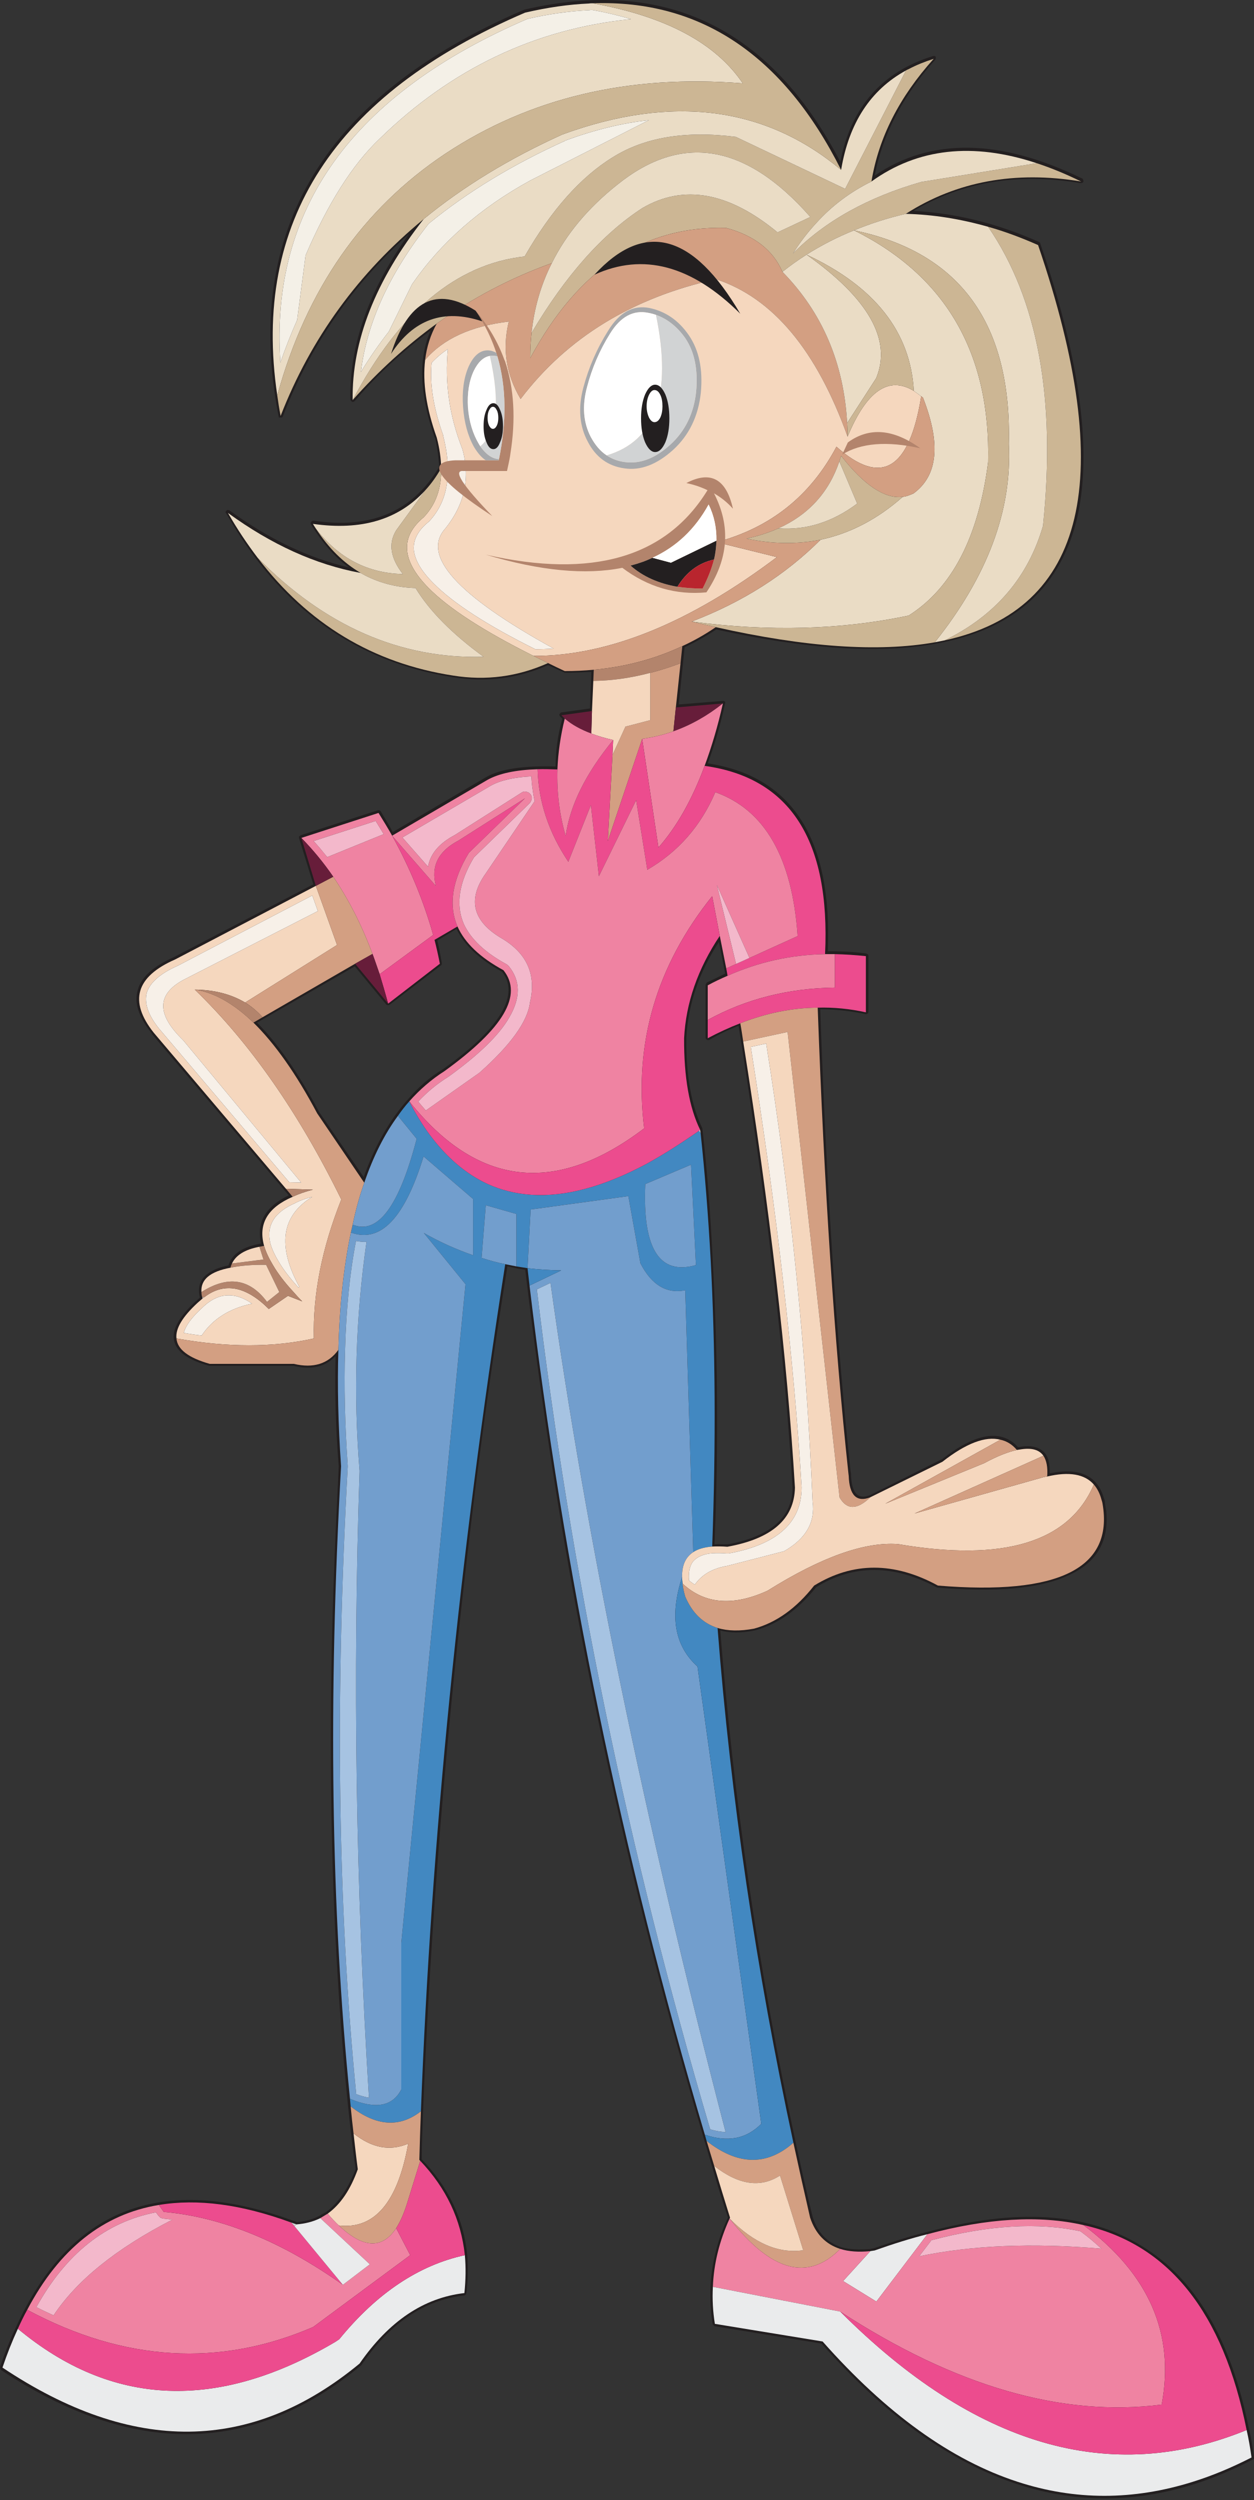<?xml version="1.0" encoding="UTF-8" standalone="no"?>
<!DOCTYPE svg PUBLIC "-//W3C//DTD SVG 1.1//EN" "http://www.w3.org/Graphics/SVG/1.1/DTD/svg11.dtd">
<svg width="100%" height="100%" viewBox="0 0 474 945" version="1.1" xmlns="http://www.w3.org/2000/svg" xmlns:xlink="http://www.w3.org/1999/xlink" xml:space="preserve" xmlns:serif="http://www.serif.com/" style="fill-rule:evenodd;clip-rule:evenodd;stroke-linejoin:round;stroke-miterlimit:1.414;">
    <rect x="0" y="0" width="474" height="945" fill="#333333" stroke="none"/>
    <g transform="matrix(1,0,0,1,0,-140.574)">
        <g transform="matrix(4.167,0,0,4.167,0,0)">
            <path d="M98.045,50.354L98.207,50.314L98.288,50.192L98.247,50.03L98.207,49.949C90.758,46.306 84.443,46.184 79.342,49.666C80.071,45.901 81.933,42.379 84.848,39.141L84.889,39.019L84.889,38.898L84.808,38.817L84.646,38.817C80.031,40.234 77.197,43.432 76.226,48.411C69.87,36.226 60.316,31.652 47.565,34.607C29.429,42.379 22.021,54.686 25.26,71.445L25.3,71.607L25.584,71.607L25.665,71.485C28.134,65.089 31.98,59.543 37.121,54.928C33.478,59.989 31.696,65.008 31.777,69.988L31.818,70.069L31.939,70.19L32.061,70.19L32.182,70.109C34.287,67.639 36.594,65.534 39.064,63.713C37.93,66.263 38.052,69.542 39.428,73.428L39.469,73.428C39.671,74.4 39.793,75.25 39.833,76.1C37.444,80.108 33.68,81.767 28.418,80.958L28.296,80.998L28.174,81.16L28.215,81.323C29.227,82.942 30.36,84.277 31.656,85.208C27.972,84.358 24.369,82.617 20.807,80.027L20.645,79.986L20.523,80.067L20.442,80.189L20.523,80.31C25.381,88.852 32.263,93.79 41.088,95.167C44.084,95.653 46.958,95.288 49.71,94.073C50.196,94.276 50.642,94.519 51.168,94.721L51.208,94.762C52.058,94.762 52.827,94.721 53.637,94.681L53.516,98L50.884,98.364L50.803,98.446L50.723,98.567L50.803,98.729L51.006,98.931C50.601,100.388 50.398,101.845 50.398,103.262C47.524,103.181 45.419,103.465 44.084,104.234L35.623,109.213C35.299,108.565 34.895,107.958 34.53,107.31L34.409,107.23L34.287,107.23L27.284,109.496L27.122,109.618L27.122,109.74L28.418,113.949L15.787,120.548C13.965,121.358 12.832,122.329 12.508,123.503C12.144,124.637 12.549,125.972 13.763,127.47L13.763,127.511L26.191,142.165C24.086,143.177 23.236,144.634 23.681,146.537C22.021,146.82 21.05,147.468 20.726,148.52C19.673,148.723 18.985,149.087 18.54,149.533C18.095,150.018 17.933,150.625 18.135,151.435C18.014,151.556 17.892,151.637 17.811,151.759L17.771,151.759C16.273,153.136 15.585,154.349 15.787,155.321C15.99,156.333 17.042,157.102 18.985,157.629L26.636,157.629C28.255,158.033 29.551,157.71 30.441,156.738C30.36,159.815 30.441,163.134 30.725,166.737C30.644,168.761 30.522,170.785 30.441,172.809C29.591,191.795 29.996,209.12 31.575,224.827C31.777,226.73 31.98,228.633 32.263,230.495C31.575,232.235 30.725,233.531 29.591,234.381C29.348,234.502 29.146,234.624 28.943,234.745C28.336,235.069 27.648,235.231 26.919,235.312C26.798,235.231 26.677,235.19 26.515,235.15C14.654,230.819 6.314,234.057 1.416,244.906C0.89,245.999 0.445,247.173 0,248.428L0,248.549L0.081,248.711C11.982,256.605 22.872,256.484 32.749,248.306L32.789,248.266C35.38,244.461 38.497,242.356 42.141,241.951L42.262,241.87L42.302,241.748C42.464,240.574 42.464,239.401 42.383,238.267C42.06,235.029 40.683,232.114 38.254,229.604L38.254,229.564C38.254,228.147 38.335,226.689 38.376,225.272C39.064,208.19 40.481,190.621 42.667,172.485C43.598,164.632 44.731,156.657 46.027,148.601C46.553,148.723 47.12,148.845 47.646,148.925C48.577,156.698 49.67,164.511 50.965,172.283C54.123,191.026 58.454,209.566 63.919,227.985C64.607,230.292 65.255,232.599 66.024,234.866L66.024,234.907C65.053,236.971 64.567,239.036 64.445,241.182C64.405,242.275 64.445,243.449 64.648,244.582L64.81,244.744L74.525,246.323C80.112,252.638 85.819,256.807 91.689,258.872C97.316,260.856 103.065,260.856 108.935,258.872C110.473,258.345 112.052,257.658 113.63,256.848L113.752,256.767L113.752,256.645C113.63,255.796 113.509,254.905 113.307,254.136C111.688,245.958 108.449,240.413 103.551,237.457C98.652,234.421 92.175,234.016 84.079,236.202C82.541,236.567 80.962,237.093 79.302,237.66C79.181,237.7 79.019,237.7 78.938,237.741C77.926,237.822 77.035,237.782 76.307,237.579C75.011,237.134 74.161,236.243 73.716,234.826C73.149,232.559 72.663,230.292 72.177,228.066C68.817,212.481 66.55,196.976 65.336,181.634C66.227,181.877 67.279,181.877 68.453,181.634C70.518,181.108 72.38,179.772 74.04,177.707C77.44,175.602 81.124,175.643 85.01,177.748L85.05,177.748C90.354,178.193 94.28,177.829 96.79,176.695C99.421,175.562 100.596,173.619 100.353,170.866L100.353,170.825C100.313,170.583 100.272,170.38 100.231,170.097L100.231,170.056C100.231,169.935 100.191,169.773 100.15,169.652L100.15,169.692C99.583,167.587 97.923,166.818 95.211,167.385C95.252,166.494 95.09,165.846 94.685,165.441C94.24,164.996 93.551,164.834 92.661,164.956C92.54,164.996 92.459,164.996 92.337,164.996C90.839,163.336 88.491,163.701 85.415,166.13L85.374,166.13L78.897,169.368C78.371,169.571 77.966,169.53 77.683,169.247C77.399,168.964 77.238,168.396 77.197,167.587L77.197,167.547L77.197,167.425L77.157,167.182C75.902,155.483 74.971,141.517 74.404,125.284C75.74,125.284 77.157,125.446 78.533,125.729L78.614,125.729L78.735,125.649L78.776,125.527L78.776,120.427L78.735,120.305L78.573,120.224C77.359,120.062 76.185,120.021 75.092,120.021C75.497,109.861 71.894,104.153 64.203,102.979C64.81,101.36 65.336,99.539 65.781,97.515L65.781,97.393L65.66,97.312L65.579,97.312L61.571,97.636L62.098,92.454C63.109,91.968 64.041,91.443 64.972,90.835C73.068,92.616 79.707,93.062 84.848,92.131C91.73,90.916 95.981,87.273 97.6,81.16C99.138,75.129 98.085,66.668 94.361,55.819L94.361,55.779L94.28,55.698C90.475,53.997 86.669,53.066 82.864,52.864C87.317,50.233 92.337,49.383 98.045,50.354ZM39.671,119.05L41.412,117.997C42.1,119.455 43.476,120.75 45.541,121.884C46.351,122.896 46.31,124.151 45.501,125.568C44.61,127.106 42.869,128.806 40.197,130.709C38.983,131.437 37.93,132.368 36.999,133.461C35.34,135.324 34.003,137.672 32.992,140.505L28.943,134.595C27.082,131.073 25.179,128.361 23.317,126.499L32.182,121.398L35.056,124.879L35.178,124.92L35.34,124.879L40.035,121.277L40.076,121.196L40.076,121.074C39.955,120.386 39.833,119.698 39.671,119.05ZM65.781,122.046C65.215,122.329 64.648,122.613 64.122,122.855L64.041,122.977L64,123.057L64,127.875L64.041,127.996L64.162,128.077L64.324,128.077C65.215,127.551 66.065,127.146 66.996,126.782C69.506,142.529 71.166,156.495 71.894,168.68C71.894,169.773 71.53,170.785 70.841,171.554C69.87,172.647 68.251,173.416 65.984,173.821C65.539,173.821 65.174,173.781 64.81,173.821C64.851,173.133 64.851,172.485 64.891,171.878C65.174,163.296 65.053,155.281 64.648,147.913C64.445,143.906 64.162,140.1 63.757,136.457L63.717,136.174L63.717,136.093C62.745,134.109 62.219,131.356 62.26,127.875C62.421,124.839 63.393,121.965 65.215,119.172L65.781,122.046Z" style="fill:rgb(35,31,32);fill-rule:nonzero;"/>
        </g>
        <g transform="matrix(4.167,0,0,4.167,0,0)">
            <path d="M98.069,50.199C96.672,49.511 95.337,48.965 94.043,48.54L83.562,50.239C78.706,51.635 74.821,53.8 71.928,56.734C72.555,55.742 73.243,54.832 74.012,54.002C75.449,52.404 77.128,51.15 79.05,50.199C79.698,46.233 81.579,42.531 84.695,39.071C83.865,39.334 83.117,39.637 82.429,40.002C82.328,40.042 82.247,40.082 82.186,40.123L76.663,50.866L66.749,46.152C62.176,45.566 58.454,46.193 55.56,48.014C52.647,49.814 49.996,52.809 47.588,56.997C41.397,57.685 36.198,62.035 31.989,70.027C34.356,67.356 36.906,65.049 39.617,63.087C42.854,60.76 46.334,58.939 50.057,57.604C51.372,54.953 53.355,52.586 56.005,50.482C61.832,45.788 67.659,46.759 73.506,53.416L70.532,54.812C66.102,51.15 62.014,50.421 58.272,52.606C54.65,54.953 51.291,58.737 48.216,63.937C48.135,64.685 48.094,65.434 48.094,66.223C52.444,58.15 58.373,54.205 65.858,54.407C68.428,55.095 70.127,56.43 70.977,58.393C71.665,57.847 72.394,57.321 73.163,56.835C74.478,56.006 75.914,55.257 77.472,54.63C78.949,54.023 80.507,53.517 82.166,53.133C86.779,50.178 92.08,49.207 98.069,50.199Z" style="fill:rgb(204,182,148);fill-rule:nonzero;"/>
        </g>
        <g transform="matrix(4.167,0,0,4.167,0,0)">
            <path d="M94.164,55.965C92.647,55.297 91.149,54.731 89.632,54.306C94.144,60.882 95.803,69.926 94.609,81.438C93.253,86.112 90.279,89.571 85.707,91.817C98.554,89.025 101.367,77.068 94.164,55.965Z" style="fill:rgb(204,182,148);fill-rule:nonzero;"/>
        </g>
        <g transform="matrix(4.167,0,0,4.167,0,0)">
            <path d="M94.609,81.438C95.803,69.926 94.144,60.882 89.632,54.306C87.143,53.598 84.654,53.193 82.166,53.133C80.507,53.517 78.949,54.023 77.472,54.63C87.103,56.633 91.776,63.107 91.513,74.032C91.817,80.021 89.571,86.01 84.796,91.999C85.1,91.938 85.403,91.878 85.707,91.817C90.279,89.571 93.253,86.112 94.609,81.438Z" style="fill:rgb(234,220,197);fill-rule:nonzero;"/>
        </g>
        <g transform="matrix(4.167,0,0,4.167,0,0)">
            <path d="M53.436,34.053C51.574,34.134 49.632,34.417 47.629,34.883C30.331,42.308 22.824,53.881 25.151,69.602C27.801,59.971 32.9,52.667 40.406,47.67C48.074,42.592 57.078,40.467 67.376,41.297C64.928,37.655 60.396,35.227 53.76,34.033C53.658,34.033 53.537,34.033 53.436,34.053ZM53.456,34.66C53.537,34.64 53.618,34.64 53.719,34.64C54.973,34.863 56.147,35.146 57.24,35.469C48.56,36.34 40.953,39.961 34.418,46.334C31.969,48.661 29.744,52.181 27.72,56.896L26.952,62.763C26.405,63.997 25.899,65.272 25.434,66.628C24.483,52.687 31.949,42.288 47.852,35.449C49.794,35.004 51.655,34.741 53.456,34.66Z" style="fill:rgb(234,220,197);fill-rule:nonzero;"/>
        </g>
        <g transform="matrix(4.167,0,0,4.167,0,0)">
            <path d="M53.719,34.64C53.618,34.64 53.537,34.64 53.456,34.66C51.655,34.741 49.794,35.004 47.852,35.449C31.949,42.288 24.483,52.687 25.434,66.628C25.899,65.272 26.405,63.997 26.952,62.763L27.72,56.896C29.744,52.181 31.969,48.661 34.418,46.334C40.953,39.961 48.56,36.34 57.24,35.469C56.147,35.146 54.973,34.863 53.719,34.64Z" style="fill:rgb(244,240,231);fill-rule:nonzero;"/>
        </g>
        <g transform="matrix(4.167,0,0,4.167,0,0)">
            <path d="M39.617,63.087C39.071,64.078 38.707,65.171 38.565,66.385C40.204,64.463 42.733,63.309 46.152,62.905C45.545,65.373 45.91,67.72 47.225,69.926C51.453,64.362 57.361,60.74 64.948,59.061C70.107,60.76 74.073,65.515 76.885,73.344C76.885,72.92 76.865,72.515 76.845,72.111C76.542,66.668 74.599,62.095 70.977,58.393C70.128,56.43 68.428,55.095 65.858,54.407C58.373,54.205 52.444,58.15 48.094,66.223C48.094,65.434 48.135,64.685 48.216,63.937C48.459,61.671 49.066,59.567 50.057,57.604C46.334,58.939 42.854,60.76 39.617,63.087Z" style="fill:rgb(211,159,130);fill-rule:nonzero;"/>
        </g>
        <g transform="matrix(4.167,0,0,4.167,0,0)">
            <path d="M47.225,69.926C45.91,67.72 45.545,65.373 46.152,62.905C42.733,63.309 40.204,64.463 38.565,66.385C38.322,68.408 38.666,70.755 39.617,73.426C39.88,74.417 40.002,75.348 40.022,76.198C40.062,78.019 39.536,79.495 38.443,80.649C36.279,82.449 36.42,84.573 38.869,87.062C40.73,88.944 43.906,90.988 48.398,93.233C55.196,93.233 62.561,90.239 70.472,84.27L64.989,82.914C69.865,81.62 73.506,78.727 75.874,74.255C79.94,77.877 82.49,76.339 83.562,69.683C83.319,69.5 83.097,69.339 82.895,69.197C80.608,67.801 78.605,69.197 76.885,73.344C74.073,65.515 70.107,60.76 64.948,59.061C57.361,60.74 51.453,64.362 47.225,69.926ZM39.152,66.648C39.577,66.182 40.083,65.758 40.629,65.393C40.325,68.408 40.75,71.443 41.944,74.478C42.672,77.047 42.167,79.455 40.406,81.66C38.181,84.109 41.459,87.75 50.219,92.566C49.652,92.606 49.106,92.626 48.56,92.626C44.21,90.461 41.114,88.458 39.314,86.637C38.201,85.525 37.614,84.513 37.533,83.562C37.493,82.692 37.918,81.863 38.828,81.114L38.889,81.073C40.083,79.819 40.669,78.2 40.629,76.198C40.608,75.287 40.467,74.316 40.204,73.284L40.204,73.223C39.314,70.735 38.97,68.55 39.152,66.648Z" style="fill:rgb(245,215,190);fill-rule:nonzero;"/>
        </g>
        <g transform="matrix(4.167,0,0,4.167,0,0)">
            <path d="M40.629,65.393C40.083,65.758 39.577,66.182 39.152,66.648C38.97,68.55 39.314,70.735 40.204,73.223L40.204,73.284C40.467,74.316 40.608,75.287 40.629,76.198C40.669,78.2 40.083,79.819 38.889,81.073L38.828,81.114C37.918,81.863 37.493,82.692 37.533,83.562C37.614,84.513 38.201,85.525 39.314,86.637C41.114,88.458 44.21,90.461 48.56,92.626C49.106,92.626 49.652,92.606 50.219,92.566C41.459,87.75 38.181,84.109 40.406,81.66C42.167,79.455 42.672,77.047 41.944,74.478C40.75,71.443 40.325,68.408 40.629,65.393Z" style="fill:rgb(247,240,232);fill-rule:nonzero;"/>
        </g>
        <g transform="matrix(4.167,0,0,4.167,0,0)">
            <path d="M50.057,57.604C49.066,59.567 48.459,61.671 48.216,63.937C51.291,58.737 54.65,54.953 58.272,52.606C62.014,50.421 66.102,51.15 70.532,54.812L73.506,53.416C67.659,46.759 61.832,45.788 56.005,50.482C53.355,52.586 51.372,54.953 50.057,57.604Z" style="fill:rgb(234,220,197);fill-rule:nonzero;"/>
        </g>
        <g transform="matrix(4.167,0,0,4.167,0,0)">
            <path d="M31.989,70.027C36.198,62.035 41.397,57.685 47.588,56.997C49.996,52.809 52.647,49.814 55.56,48.014C58.454,46.193 62.176,45.566 66.749,46.152L76.663,50.866L82.186,40.123C78.969,41.883 77.007,44.898 76.298,49.147C69.399,43.381 60.962,42.308 51.028,45.93C46.233,48.094 42.045,50.644 38.443,53.598C34.053,59.182 31.909,64.665 31.989,70.027ZM51.291,46.496L51.251,46.496C53.901,45.525 56.43,44.898 58.858,44.635L48.115,50.098C43.563,52.586 39.981,55.742 37.371,59.526L35.267,63.815C34.397,64.928 33.547,66.142 32.738,67.477C33.264,63.067 35.308,58.575 38.889,54.023C42.429,51.129 46.577,48.621 51.291,46.496Z" style="fill:rgb(234,220,197);fill-rule:nonzero;"/>
        </g>
        <g transform="matrix(4.167,0,0,4.167,0,0)">
            <path d="M51.251,46.496L51.291,46.496C46.577,48.621 42.429,51.129 38.889,54.023C35.308,58.575 33.264,63.067 32.738,67.477C33.547,66.142 34.397,64.928 35.267,63.815L37.371,59.526C39.981,55.742 43.563,52.586 48.115,50.098L58.858,44.635C56.43,44.898 53.901,45.525 51.251,46.496Z" style="fill:rgb(244,240,231);fill-rule:nonzero;"/>
        </g>
        <g transform="matrix(4.167,0,0,4.167,0,0)">
            <path d="M40.406,47.67C32.9,52.667 27.801,59.971 25.151,69.602C25.232,70.209 25.333,70.836 25.455,71.463C28.186,64.442 32.516,58.474 38.443,53.598C42.045,50.644 46.233,48.094 51.028,45.93C60.962,42.308 69.399,43.381 76.298,49.147C71.058,38.727 63.532,33.689 53.76,34.033C60.396,35.227 64.928,37.655 67.376,41.297C57.078,40.467 48.074,42.591 40.406,47.67Z" style="fill:rgb(204,182,148);fill-rule:nonzero;"/>
        </g>
        <g transform="matrix(4.167,0,0,4.167,0,0)">
            <path d="M73.163,56.835C72.394,57.321 71.666,57.847 70.977,58.393C74.599,62.095 76.542,66.668 76.845,72.111L79.475,68.044C80.912,64.584 78.807,60.841 73.163,56.835Z" style="fill:rgb(234,220,197);fill-rule:nonzero;"/>
        </g>
        <g transform="matrix(4.167,0,0,4.167,0,0)">
            <path d="M74.012,54.002C73.244,54.832 72.555,55.742 71.928,56.734C74.822,53.8 78.706,51.635 83.562,50.239L94.043,48.54C88.236,46.617 83.238,47.184 79.05,50.199C77.128,51.15 75.449,52.404 74.012,54.002Z" style="fill:rgb(234,220,197);fill-rule:nonzero;"/>
        </g>
        <g transform="matrix(4.167,0,0,4.167,0,0)">
            <path d="M77.472,54.63C75.914,55.257 74.478,56.006 73.163,56.835C79.354,59.728 82.591,63.835 82.895,69.197C83.097,69.339 83.319,69.5 83.562,69.683L83.724,69.804C85.363,73.992 85.08,76.885 82.854,78.504C82.611,78.605 82.368,78.706 82.126,78.767L81.883,78.808C79.596,80.831 77.108,82.125 74.437,82.692C71.261,85.868 67.356,88.357 62.743,90.117C69.743,91.048 76.298,90.866 82.429,89.571C86.375,87.062 88.762,82.429 89.632,75.652C89.854,65.798 85.808,58.778 77.472,54.63Z" style="fill:rgb(234,220,197);fill-rule:nonzero;"/>
        </g>
        <g transform="matrix(4.167,0,0,4.167,0,0)">
            <path d="M83.724,69.804L83.562,69.683C82.49,76.339 79.94,77.877 75.874,74.255C73.506,78.727 69.865,81.62 64.989,82.914L70.472,84.27C62.561,90.239 55.196,93.233 48.398,93.233C48.823,93.456 49.268,93.658 49.713,93.881C50.199,94.123 50.705,94.366 51.231,94.609C52.121,94.609 52.991,94.569 53.861,94.488C56.713,94.225 59.404,93.516 61.893,92.343C62.945,91.858 63.957,91.291 64.928,90.623C64.22,90.461 63.491,90.3 62.743,90.117C67.356,88.357 71.261,85.868 74.437,82.692C72.313,83.117 70.087,83.097 67.72,82.591C68.772,82.368 69.743,82.045 70.613,81.66C73.345,80.426 75.186,78.403 76.137,75.591C76.197,75.408 76.238,75.246 76.298,75.085C78.382,77.755 80.244,78.989 81.883,78.808L82.126,78.767C82.368,78.706 82.611,78.605 82.854,78.504C85.08,76.885 85.363,73.992 83.724,69.804Z" style="fill:rgb(211,159,130);fill-rule:nonzero;"/>
        </g>
        <g transform="matrix(4.167,0,0,4.167,0,0)">
            <path d="M82.895,69.197C82.591,63.835 79.354,59.728 73.163,56.835C78.807,60.841 80.912,64.584 79.475,68.044L76.845,72.111C76.865,72.515 76.885,72.92 76.885,73.344C78.605,69.197 80.608,67.801 82.895,69.197Z" style="fill:rgb(204,182,148);fill-rule:nonzero;"/>
        </g>
        <g transform="matrix(4.167,0,0,4.167,0,0)">
            <path d="M15.884,120.769C12.324,122.327 11.676,124.553 13.942,127.406L25.94,141.568L28.388,141.649C27.7,141.831 27.093,142.033 26.547,142.297C24.26,143.288 23.411,144.765 23.957,146.748C24.119,147.294 24.382,147.861 24.746,148.468C25.191,149.236 25.818,150.066 26.628,150.936C26.871,151.219 27.133,151.502 27.417,151.785L26.122,151.28L24.382,152.473C22.298,150.389 20.335,150.025 18.535,151.401L18.373,151.522C18.211,151.664 18.069,151.785 17.928,151.907C16.552,153.181 15.905,154.254 16.006,155.144C20.619,155.973 24.766,155.973 28.469,155.144C28.368,151.158 29.197,146.97 30.958,142.539C27.093,134.669 22.662,128.316 17.665,123.5C19.465,123.521 20.983,123.926 22.237,124.674L30.573,119.454L28.651,114.093L15.884,120.769ZM16.127,121.336L16.167,121.315L28.328,114.963L28.833,116.379L16.613,122.631C14.205,123.946 14.205,125.766 16.613,128.094L27.316,141.002L26.244,140.981L14.428,127.041C13.436,125.807 13.072,124.715 13.315,123.784C13.619,122.833 14.569,122.023 16.127,121.336ZM26.79,142.863L26.81,142.843C27.255,142.62 27.761,142.438 28.328,142.297C25.515,144.016 25.13,146.748 27.154,150.47L27.073,150.531C26.304,149.681 25.697,148.892 25.272,148.164C24.928,147.597 24.686,147.072 24.544,146.586C24.119,144.927 24.868,143.693 26.79,142.863ZM18.353,152.352C18.454,152.251 18.596,152.129 18.737,152.008L18.899,151.887C20.133,150.976 21.469,151.017 22.865,151.988C20.821,152.413 19.283,153.384 18.292,154.881C17.746,154.82 17.22,154.74 16.673,154.638C16.835,153.991 17.381,153.242 18.333,152.372L18.353,152.352Z" style="fill:rgb(245,215,190);fill-rule:nonzero;"/>
        </g>
        <g transform="matrix(4.167,0,0,4.167,0,0)">
            <path d="M16.167,121.315L16.127,121.336C14.569,122.023 13.619,122.833 13.315,123.784C13.072,124.715 13.436,125.807 14.428,127.041L26.244,140.981L27.316,141.002L16.613,128.094C14.205,125.766 14.205,123.946 16.613,122.631L28.833,116.379L28.328,114.963L16.167,121.315Z" style="fill:rgb(247,240,232);fill-rule:nonzero;"/>
        </g>
        <g transform="matrix(4.167,0,0,4.167,0,0)">
            <path d="M26.81,142.843L26.79,142.863C24.868,143.693 24.119,144.927 24.544,146.586C24.686,147.072 24.928,147.597 25.272,148.164C25.697,148.892 26.304,149.681 27.073,150.531L27.154,150.47C25.13,146.748 25.515,144.016 28.328,142.297C27.761,142.438 27.255,142.62 26.81,142.843Z" style="fill:rgb(247,240,232);fill-rule:nonzero;"/>
        </g>
        <g transform="matrix(4.167,0,0,4.167,0,0)">
            <path d="M18.737,152.008C18.596,152.13 18.454,152.251 18.353,152.352L18.333,152.372C17.381,153.242 16.835,153.991 16.673,154.638C17.22,154.74 17.746,154.82 18.292,154.881C19.283,153.384 20.821,152.413 22.865,151.988C21.469,151.017 20.133,150.976 18.899,151.887L18.737,152.008Z" style="fill:rgb(247,240,232);fill-rule:nonzero;"/>
        </g>
        <g transform="matrix(4.167,0,0,4.167,0,0)">
            <path d="M76.137,75.591L77.755,79.414C75.509,81.094 73.122,81.842 70.613,81.66C69.743,82.045 68.772,82.368 67.72,82.591C70.087,83.097 72.313,83.117 74.437,82.692C77.108,82.125 79.597,80.831 81.883,78.808C80.244,78.989 78.382,77.755 76.298,75.085C76.238,75.246 76.197,75.408 76.137,75.591Z" style="fill:rgb(204,182,148);fill-rule:nonzero;"/>
        </g>
        <g transform="matrix(4.167,0,0,4.167,0,0)">
            <path d="M77.755,79.414L76.137,75.591C75.186,78.403 73.344,80.426 70.613,81.66C73.122,81.843 75.509,81.094 77.755,79.414Z" style="fill:rgb(234,220,197);fill-rule:nonzero;"/>
        </g>
        <g transform="matrix(4.167,0,0,4.167,0,0)">
            <path d="M62.743,90.117C63.491,90.3 64.22,90.461 64.928,90.623C73.041,92.444 79.657,92.909 84.796,91.999C89.571,86.01 91.817,80.021 91.513,74.032C91.776,63.107 87.103,56.633 77.472,54.63C85.808,58.778 89.854,65.798 89.632,75.652C88.762,82.429 86.375,87.062 82.429,89.571C76.298,90.866 69.743,91.048 62.743,90.117Z" style="fill:rgb(204,182,148);fill-rule:nonzero;"/>
        </g>
        <g transform="matrix(4.167,0,0,4.167,0,0)">
            <path d="M58.98,94.771C59.89,94.548 60.8,94.245 61.731,93.901L61.893,92.343C59.404,93.516 56.713,94.225 53.861,94.488L53.82,95.499C55.5,95.479 57.219,95.236 58.98,94.771Z" style="fill:rgb(179,132,108);fill-rule:nonzero;"/>
        </g>
        <g transform="matrix(4.167,0,0,4.167,0,0)">
            <path d="M61.731,93.901C60.8,94.245 59.89,94.548 58.98,94.771L58.98,99.06L56.734,99.647L55.56,102.216L55.135,110.026L58.252,100.759C59.222,100.617 60.173,100.395 61.084,100.072L61.306,97.907L61.731,93.901Z" style="fill:rgb(211,159,130);fill-rule:nonzero;"/>
        </g>
        <g transform="matrix(4.167,0,0,4.167,0,0)">
            <path d="M61.306,97.907L61.084,100.072C62.682,99.505 64.179,98.656 65.575,97.543L61.306,97.907Z" style="fill:rgb(103,29,58);fill-rule:nonzero;"/>
        </g>
        <g transform="matrix(4.167,0,0,4.167,0,0)">
            <path d="M61.084,100.072C60.173,100.395 59.222,100.617 58.252,100.759L59.728,110.613C61.387,108.731 62.783,106.262 63.916,103.207C64.543,101.508 65.11,99.627 65.575,97.543C64.179,98.656 62.682,99.505 61.084,100.072Z" style="fill:rgb(239,131,162);fill-rule:nonzero;"/>
        </g>
        <g transform="matrix(4.167,0,0,4.167,0,0)">
            <path d="M58.98,94.771C57.219,95.236 55.5,95.479 53.82,95.499L53.699,98.231L53.638,100.274C54.225,100.496 54.893,100.699 55.621,100.86L55.56,102.216L56.734,99.647L58.98,99.06L58.98,94.771Z" style="fill:rgb(245,215,190);fill-rule:nonzero;"/>
        </g>
        <g transform="matrix(4.167,0,0,4.167,0,0)">
            <path d="M55.135,110.026L55.56,102.216L55.621,100.86C53.132,103.895 51.696,106.788 51.312,109.56C50.745,107.597 50.502,105.574 50.563,103.531C49.936,103.511 49.329,103.491 48.762,103.511C48.843,106.465 49.774,109.257 51.554,111.908L53.598,106.768L54.326,113.222L57.705,106.323L58.716,112.636C61.508,111.017 63.572,108.67 64.887,105.595C69.379,107.193 71.868,111.543 72.353,118.645L67.983,120.628L66.769,121.174L65.879,121.578L66,122.246C68.772,121.012 71.706,120.344 74.842,120.284C75.328,109.985 71.686,104.28 63.916,103.207C62.783,106.262 61.387,108.731 59.728,110.613L58.251,100.759L55.135,110.026Z" style="fill:rgb(236,76,142);fill-rule:nonzero;"/>
        </g>
        <g transform="matrix(4.167,0,0,4.167,0,0)">
            <path d="M38.443,80.649C39.536,79.495 40.062,78.019 40.022,76.198C39.597,76.946 39.111,77.634 38.565,78.221L35.935,81.843C35.207,83.036 35.409,84.351 36.542,85.808C33.325,85.727 30.695,84.351 28.651,81.68C29.804,83.461 31.16,84.796 32.718,85.707L32.839,85.788C34.276,86.577 35.894,87.022 37.695,87.082C38.97,89.166 41.013,91.23 43.866,93.314C36.299,93.516 29.46,90.522 23.371,84.331C27.943,90.34 33.851,93.901 41.094,95.014C44.088,95.499 46.961,95.115 49.713,93.881C49.268,93.658 48.823,93.456 48.398,93.233C43.906,90.988 40.73,88.944 38.869,87.062C36.42,84.573 36.279,82.449 38.443,80.649Z" style="fill:rgb(204,182,148);fill-rule:nonzero;"/>
        </g>
        <g transform="matrix(4.167,0,0,4.167,0,0)">
            <path d="M28.469,81.397C28.53,81.498 28.59,81.579 28.651,81.68C30.695,84.351 33.325,85.727 36.542,85.808C35.409,84.351 35.207,83.036 35.935,81.842L38.565,78.221C36.157,80.871 32.778,81.883 28.388,81.256L28.469,81.397Z" style="fill:rgb(234,220,197);fill-rule:nonzero;"/>
        </g>
        <g transform="matrix(4.167,0,0,4.167,0,0)">
            <path d="M32.839,85.788L32.718,85.707C28.631,84.958 24.625,83.137 20.68,80.264C21.509,81.721 22.419,83.076 23.371,84.331C29.46,90.522 36.299,93.516 43.866,93.314C41.013,91.23 38.97,89.166 37.695,87.082C35.894,87.022 34.276,86.576 32.839,85.787L32.839,85.788Z" style="fill:rgb(234,220,197);fill-rule:nonzero;"/>
        </g>
        <g transform="matrix(4.167,0,0,4.167,0,0)">
            <path d="M35.57,109.54C35.186,108.852 34.761,108.164 34.336,107.476L27.336,109.742C28.368,110.795 29.339,111.968 30.229,113.263C31.605,115.286 32.799,117.613 33.79,120.263C34.013,120.85 34.215,121.477 34.438,122.104L39.293,118.544C38.423,115.448 37.169,112.433 35.57,109.54ZM34.073,108.205C34.316,108.589 34.559,108.994 34.802,109.398L29.683,111.483C29.278,110.976 28.874,110.491 28.449,110.026L34.073,108.205Z" style="fill:rgb(239,131,162);fill-rule:nonzero;"/>
        </g>
        <g transform="matrix(4.167,0,0,4.167,0,0)">
            <path d="M34.802,109.398C34.559,108.994 34.316,108.589 34.073,108.205L28.449,110.026C28.874,110.491 29.278,110.976 29.683,111.482L34.802,109.398Z" style="fill:rgb(243,184,203);fill-rule:nonzero;"/>
        </g>
        <g transform="matrix(4.167,0,0,4.167,0,0)">
            <path d="M50.927,98.615C51.028,98.716 51.129,98.817 51.231,98.918C51.857,99.465 52.667,99.91 53.638,100.274L53.699,98.231L50.927,98.615Z" style="fill:rgb(103,29,58);fill-rule:nonzero;"/>
        </g>
        <g transform="matrix(4.167,0,0,4.167,0,0)">
            <path d="M53.638,100.274C52.667,99.91 51.857,99.465 51.231,98.918C50.846,100.476 50.624,102.014 50.563,103.531C50.502,105.574 50.745,107.597 51.312,109.56C51.696,106.788 53.132,103.895 55.621,100.86C54.893,100.699 54.225,100.496 53.638,100.274Z" style="fill:rgb(239,131,162);fill-rule:nonzero;"/>
        </g>
        <g transform="matrix(4.167,0,0,4.167,0,0)">
            <path d="M47.629,106.141L41.58,109.985C39.738,110.956 39.071,112.332 39.536,114.093L35.57,109.54C37.169,112.433 38.423,115.448 39.293,118.544L34.438,122.104C34.701,122.974 34.963,123.865 35.207,124.775L39.9,121.154C39.759,120.425 39.597,119.697 39.415,118.989L41.499,117.775C40.669,115.832 41.013,113.607 42.531,111.098L47.629,106.141Z" style="fill:rgb(236,76,142);fill-rule:nonzero;"/>
        </g>
        <g transform="matrix(4.167,0,0,4.167,0,0)">
            <path d="M41.58,109.985L47.629,106.141L42.531,111.098C41.013,113.607 40.669,115.832 41.499,117.775C42.167,119.272 43.542,120.587 45.667,121.74C47.467,123.986 45.667,127.041 40.305,130.906C39.131,131.654 38.08,132.565 37.128,133.637C43.299,141.386 50.401,142.195 58.433,136.085C57.482,128.377 59.526,121.356 64.604,115.023L65.292,118.625L65.879,121.578L66.769,121.174L65.029,114.012L67.983,120.628L72.353,118.645C71.868,111.543 69.379,107.193 64.887,105.595C63.572,108.67 61.508,111.017 58.716,112.636L57.705,106.323L54.326,113.222L53.598,106.768L51.554,111.908C49.774,109.257 48.843,106.465 48.762,103.511C46.779,103.572 45.262,103.895 44.21,104.482L35.57,109.54L39.536,114.093C39.071,112.332 39.738,110.956 41.58,109.985ZM48.277,105.089C48.337,105.534 48.398,105.979 48.499,106.404L44.048,112.98C42.369,115.347 42.875,117.33 45.565,118.887C47.811,120.243 48.661,122.165 48.074,124.654C47.872,126.374 46.334,128.518 43.481,131.047L38.626,134.467C38.403,134.203 38.16,133.94 37.938,133.657C38.747,132.787 39.637,132.059 40.629,131.431L40.669,131.411C43.441,129.408 45.282,127.628 46.193,126.03C47.245,124.229 47.225,122.691 46.152,121.376L45.97,121.214C43.987,120.142 42.692,118.908 42.065,117.532C41.316,115.772 41.64,113.769 42.996,111.503L48.054,106.586C48.155,106.465 48.216,106.323 48.236,106.181C48.256,106.04 48.216,105.898 48.115,105.777C48.014,105.636 47.872,105.574 47.731,105.554C47.588,105.514 47.447,105.534 47.305,105.636L41.256,109.479C39.84,110.228 39.03,111.179 38.828,112.352L36.502,109.702L44.513,105.008C45.383,104.522 46.618,104.239 48.196,104.158C48.216,104.462 48.236,104.785 48.277,105.089Z" style="fill:rgb(239,131,162);fill-rule:nonzero;"/>
        </g>
        <g transform="matrix(4.167,0,0,4.167,0,0)">
            <path d="M48.499,106.404C48.398,105.979 48.337,105.534 48.277,105.089C48.236,104.785 48.216,104.462 48.196,104.158C46.618,104.239 45.383,104.522 44.513,105.008L36.502,109.702L38.828,112.352C39.03,111.179 39.84,110.228 41.256,109.479L47.305,105.636C47.447,105.534 47.588,105.514 47.731,105.554C47.872,105.574 48.014,105.636 48.115,105.777C48.216,105.898 48.256,106.04 48.236,106.181C48.216,106.323 48.155,106.465 48.054,106.586L42.996,111.503C41.64,113.769 41.316,115.772 42.065,117.532C42.692,118.908 43.987,120.142 45.97,121.214L46.152,121.376C47.225,122.691 47.245,124.229 46.193,126.03C45.282,127.628 43.441,129.408 40.669,131.411L40.629,131.432C39.637,132.059 38.747,132.787 37.938,133.657C38.16,133.94 38.403,134.204 38.626,134.467L43.481,131.048C46.334,128.518 47.872,126.374 48.074,124.654C48.661,122.165 47.811,120.243 45.565,118.887C42.875,117.33 42.369,115.347 44.048,112.98L48.499,106.404Z" style="fill:rgb(243,184,203);fill-rule:nonzero;"/>
        </g>
        <g transform="matrix(4.167,0,0,4.167,0,0)">
            <path d="M33.79,120.263C32.799,117.613 31.605,115.286 30.229,113.263L28.651,114.093L30.573,119.454L22.237,124.674C22.824,125.038 23.35,125.483 23.815,126.01L32.212,121.154L33.79,120.263Z" style="fill:rgb(211,159,130);fill-rule:nonzero;"/>
        </g>
        <g transform="matrix(4.167,0,0,4.167,0,0)">
            <path d="M22.986,126.495L23.815,126.01C23.35,125.483 22.824,125.038 22.237,124.674C20.983,123.926 19.465,123.521 17.665,123.5C19.425,123.763 21.206,124.775 22.986,126.495Z" style="fill:rgb(179,132,108);fill-rule:nonzero;"/>
        </g>
        <g transform="matrix(4.167,0,0,4.167,0,0)">
            <path d="M32.212,121.154L35.207,124.775C34.963,123.865 34.701,122.974 34.438,122.104C34.215,121.477 34.013,120.85 33.79,120.263L32.212,121.154Z" style="fill:rgb(103,29,58);fill-rule:nonzero;"/>
        </g>
        <g transform="matrix(4.167,0,0,4.167,0,0)">
            <path d="M28.651,114.093L30.229,113.263C29.339,111.968 28.368,110.795 27.336,109.742L28.651,114.093Z" style="fill:rgb(103,29,58);fill-rule:nonzero;"/>
        </g>
        <g transform="matrix(4.167,0,0,4.167,0,0)">
            <path d="M37.128,133.637C36.764,134.042 36.42,134.487 36.097,134.952L37.796,137.036C36.198,143.167 34.276,145.757 31.989,144.825C31.929,145.048 31.888,145.291 31.828,145.534C34.519,146.525 36.704,144.239 38.423,138.635L42.915,142.499L42.915,147.597C41.397,147.072 39.9,146.404 38.443,145.574L42.227,150.228L36.4,209.974L36.4,223.267C35.611,224.804 34.073,225.088 31.747,224.116C31.767,224.339 31.787,224.582 31.807,224.804C34.114,226.605 36.238,226.767 38.181,225.25C39.111,200.708 41.661,175.094 45.829,148.407C45.1,148.265 44.392,148.063 43.684,147.84L44.068,143.065L46.84,143.854L46.84,148.609C47.184,148.67 47.508,148.71 47.852,148.771L48.135,143.449L56.997,142.236L58.089,148.326C59.101,150.288 60.457,151.118 62.156,150.774L62.884,174.527C63.309,174.243 63.896,174.082 64.605,174.021C64.948,164.613 64.887,155.913 64.462,147.962C64.24,143.956 63.937,140.132 63.552,136.51L63.41,136.308C61.752,137.461 60.173,138.472 58.656,139.302C54.751,141.386 51.271,142.317 48.196,142.115C46.779,142.013 45.444,141.689 44.21,141.123C42.248,140.213 40.507,138.715 38.97,136.652C38.302,135.741 37.695,134.75 37.128,133.637ZM62.682,139.383L63.127,148.488C59.809,149.439 58.272,146.991 58.535,141.143L62.682,139.383Z" style="fill:rgb(66,136,193);fill-rule:nonzero;"/>
        </g>
        <g transform="matrix(4.167,0,0,4.167,0,0)">
            <path d="M63.127,148.488L62.682,139.383L58.535,141.143C58.272,146.991 59.809,149.439 63.127,148.488Z" style="fill:rgb(114,158,205);fill-rule:nonzero;"/>
        </g>
        <g transform="matrix(4.167,0,0,4.167,0,0)">
            <path d="M25.94,141.568L26.547,142.297C27.093,142.033 27.7,141.831 28.388,141.649L25.94,141.568Z" style="fill:rgb(179,132,108);fill-rule:nonzero;"/>
        </g>
        <g transform="matrix(4.167,0,0,4.167,0,0)">
            <path d="M23.897,147.982L21.043,148.346C20.983,148.468 20.942,148.589 20.902,148.73C21.752,148.549 22.824,148.447 24.139,148.468L25.333,150.936L24.22,151.826C22.642,149.702 20.659,149.418 18.272,150.936C18.272,151.097 18.292,151.26 18.353,151.441L18.535,151.401C20.335,150.025 22.298,150.389 24.382,152.473L26.122,151.28L27.417,151.785C27.133,151.502 26.871,151.219 26.628,150.936C25.818,150.066 25.191,149.236 24.746,148.468C24.382,147.861 24.119,147.294 23.957,146.748C23.815,146.768 23.674,146.808 23.532,146.829L23.897,147.982Z" style="fill:rgb(179,132,108);fill-rule:nonzero;"/>
        </g>
        <g transform="matrix(4.167,0,0,4.167,0,0)">
            <path d="M21.043,148.346L23.897,147.982L23.532,146.828C22.237,147.072 21.408,147.577 21.043,148.346Z" style="fill:rgb(245,215,190);fill-rule:nonzero;"/>
        </g>
        <g transform="matrix(4.167,0,0,4.167,0,0)">
            <path d="M31.828,145.534C31.888,145.291 31.929,145.048 31.989,144.825C32.273,143.47 32.617,142.216 33.042,141.022L28.772,134.729C26.85,131.108 24.908,128.377 22.986,126.495C21.206,124.775 19.425,123.763 17.665,123.5C22.662,128.316 27.093,134.669 30.958,142.539C29.197,146.97 28.368,151.158 28.469,155.144C24.766,155.973 20.619,155.973 16.006,155.144C16.086,156.136 17.098,156.905 19.021,157.45L26.648,157.45C28.428,157.875 29.784,157.45 30.695,156.176C30.795,152.19 31.18,148.629 31.828,145.534Z" style="fill:rgb(211,159,130);fill-rule:nonzero;"/>
        </g>
        <g transform="matrix(4.167,0,0,4.167,0,0)">
            <path d="M33.042,141.022C32.617,142.216 32.273,143.47 31.989,144.825C34.276,145.757 36.198,143.167 37.796,137.036L36.097,134.952C34.862,136.632 33.851,138.655 33.042,141.022Z" style="fill:rgb(114,158,205);fill-rule:nonzero;"/>
        </g>
        <g transform="matrix(4.167,0,0,4.167,0,0)">
            <path d="M44.068,143.065L43.684,147.84C44.392,148.063 45.1,148.265 45.829,148.407C46.172,148.468 46.496,148.549 46.84,148.609L46.84,143.854L44.068,143.065Z" style="fill:rgb(114,158,205);fill-rule:nonzero;"/>
        </g>
        <g transform="matrix(4.167,0,0,4.167,0,0)">
            <path d="M42.915,147.597L42.915,142.499L38.423,138.635C36.704,144.239 34.519,146.525 31.828,145.534C31.18,148.629 30.795,152.19 30.695,156.176C30.593,159.413 30.674,162.933 30.938,166.737C29.764,187.8 30.027,206.939 31.747,224.116C34.073,225.088 35.611,224.804 36.4,223.267L36.4,209.974L42.227,150.228L38.443,145.574C39.9,146.404 41.397,147.072 42.915,147.597ZM32.293,146.303C32.617,146.363 32.94,146.404 33.244,146.384C32.252,153.303 32.05,160.222 32.617,167.162C31.989,185.837 32.273,204.774 33.466,224.015C33.123,223.955 32.738,223.854 32.313,223.692C30.634,206.636 30.391,187.658 31.544,166.778L31.544,166.697C31.281,162.913 31.2,159.413 31.301,156.196C31.403,152.514 31.727,149.216 32.293,146.303Z" style="fill:rgb(114,158,205);fill-rule:nonzero;"/>
        </g>
        <g transform="matrix(4.167,0,0,4.167,0,0)">
            <path d="M33.244,146.384C32.94,146.404 32.617,146.363 32.293,146.303C31.727,149.216 31.403,152.514 31.301,156.196C31.2,159.413 31.281,162.913 31.544,166.697L31.544,166.778C30.391,187.658 30.634,206.636 32.313,223.692C32.738,223.854 33.123,223.955 33.466,224.015C32.273,204.774 31.989,185.837 32.617,167.162C32.05,160.222 32.252,153.303 33.244,146.384Z" style="fill:rgb(166,195,226);fill-rule:nonzero;"/>
        </g>
        <g transform="matrix(4.167,0,0,4.167,0,0)">
            <path d="M50.907,148.973L48.034,150.349C51.109,176.267 56.41,201.942 63.937,227.374C66,228.082 67.7,227.759 69.055,226.383L63.269,184.906C61.185,183.024 60.719,180.334 61.873,176.793C61.853,175.741 62.176,174.992 62.884,174.527L62.156,150.774C60.457,151.118 59.101,150.288 58.089,148.326L56.997,142.236L48.135,143.45L47.852,148.771C48.843,148.892 49.875,148.953 50.907,148.973ZM48.701,150.693L49.936,150.106C53.152,173.171 58.454,198.846 65.818,227.131C65.373,227.111 64.908,227.03 64.422,226.888C56.997,201.74 51.756,176.327 48.701,150.693Z" style="fill:rgb(114,158,205);fill-rule:nonzero;"/>
        </g>
        <g transform="matrix(4.167,0,0,4.167,0,0)">
            <path d="M49.936,150.106L48.701,150.693C51.756,176.327 56.997,201.74 64.422,226.888C64.908,227.03 65.373,227.111 65.818,227.131C58.454,198.846 53.152,173.171 49.936,150.106Z" style="fill:rgb(166,195,226);fill-rule:nonzero;"/>
        </g>
        <g transform="matrix(4.167,0,0,4.167,0,0)">
            <path d="M48.034,150.349L50.907,148.973C49.875,148.953 48.843,148.892 47.852,148.771C47.912,149.297 47.973,149.823 48.034,150.349Z" style="fill:rgb(66,136,193);fill-rule:nonzero;"/>
        </g>
        <g transform="matrix(4.167,0,0,4.167,0,0)">
            <path d="M44.21,141.123C45.444,141.69 46.779,142.013 48.196,142.115C51.271,142.317 54.751,141.386 58.656,139.302C60.173,138.472 61.752,137.461 63.41,136.308L63.512,136.227C62.52,134.203 62.035,131.431 62.055,127.911C62.217,124.715 63.289,121.619 65.292,118.625L64.604,115.023C59.526,121.356 57.482,128.377 58.433,136.085C50.401,142.195 43.299,141.386 37.128,133.637C37.695,134.75 38.302,135.741 38.97,136.652C40.507,138.715 42.248,140.213 44.21,141.123Z" style="fill:rgb(236,76,142);fill-rule:nonzero;"/>
        </g>
        <g transform="matrix(4.167,0,0,4.167,0,0)">
            <path d="M75.732,120.284C75.428,120.284 75.145,120.284 74.842,120.284C71.706,120.344 68.772,121.012 66,122.246C65.393,122.509 64.786,122.792 64.199,123.116L64.199,126.252C67.659,124.35 71.503,123.379 75.732,123.319L75.732,120.284Z" style="fill:rgb(239,131,162);fill-rule:nonzero;"/>
        </g>
        <g transform="matrix(4.167,0,0,4.167,0,0)">
            <path d="M78.544,125.564L78.544,120.466C77.593,120.365 76.643,120.304 75.732,120.284L75.732,123.319C71.503,123.379 67.659,124.35 64.199,126.252L64.199,127.911C65.191,127.386 66.162,126.94 67.153,126.555C69.48,125.645 71.827,125.159 74.174,125.139C75.631,125.099 77.087,125.241 78.544,125.564Z" style="fill:rgb(236,76,142);fill-rule:nonzero;"/>
        </g>
        <g transform="matrix(4.167,0,0,4.167,0,0)">
            <path d="M67.983,120.628L65.029,114.012L66.769,121.174L67.983,120.628Z" style="fill:rgb(243,184,203);fill-rule:nonzero;"/>
        </g>
        <g transform="matrix(4.167,0,0,4.167,0,0)">
            <path d="M67.153,126.555C67.254,127.102 67.335,127.668 67.417,128.215L71.443,127.345L76.157,169.57C76.825,170.723 77.755,170.703 78.949,169.55C77.715,170.035 77.047,169.388 76.986,167.607L76.966,167.445L76.946,167.263C75.691,155.488 74.761,141.447 74.174,125.139C71.827,125.159 69.48,125.645 67.153,126.555Z" style="fill:rgb(211,159,130);fill-rule:nonzero;"/>
        </g>
        <g transform="matrix(4.167,0,0,4.167,0,0)">
            <path d="M63.512,136.227L63.41,136.308L63.552,136.51C63.532,136.409 63.532,136.328 63.512,136.227Z" style="fill:rgb(209,211,212);fill-rule:nonzero;"/>
        </g>
        <g transform="matrix(4.167,0,0,4.167,0,0)">
            <path d="M71.443,127.345L67.417,128.215C69.824,143.389 71.402,156.884 72.11,168.679C72.05,171.533 70.006,173.313 65.98,174.041C65.474,174.001 65.009,174.001 64.604,174.021C63.896,174.082 63.309,174.243 62.884,174.527C62.176,174.992 61.853,175.741 61.873,176.793C61.873,176.975 61.893,177.178 61.913,177.38C63.916,179.241 66.486,179.464 69.622,178.027C74.498,174.972 78.443,173.576 81.458,173.799C91.048,175.437 96.976,173.637 99.222,168.396C98.393,167.445 96.976,167.203 94.993,167.668C94.811,167.688 94.629,167.729 94.447,167.789L82.955,171.027L94.649,165.786C94.265,165.24 93.597,165.058 92.647,165.199C92.525,165.22 92.383,165.24 92.242,165.261C91.433,165.442 90.441,165.827 89.288,166.454L80.305,170.137L90.745,164.33C89.389,163.986 87.629,164.653 85.484,166.333L78.949,169.55C77.755,170.703 76.825,170.723 76.157,169.57L71.443,127.345ZM68.105,128.7L69.501,128.397C71.746,142.458 73.142,156.318 73.709,169.934C73.972,171.816 73.102,173.313 71.119,174.446L65.939,175.781C64.625,176.004 63.653,176.57 63.026,177.481C62.844,177.359 62.662,177.238 62.5,177.096C62.439,176.347 62.561,175.781 62.864,175.377C63.229,174.952 63.815,174.689 64.644,174.628L64.665,174.628C65.029,174.608 65.454,174.608 65.939,174.648L66.102,174.648C70.492,173.839 72.697,171.856 72.717,168.7L72.717,168.639C72.009,156.965 70.472,143.652 68.105,128.7Z" style="fill:rgb(245,215,190);fill-rule:nonzero;"/>
        </g>
        <g transform="matrix(4.167,0,0,4.167,0,0)">
            <path d="M69.501,128.397L68.105,128.7C70.472,143.652 72.009,156.965 72.717,168.639L72.717,168.7C72.697,171.856 70.492,173.839 66.102,174.648L65.939,174.648C65.454,174.608 65.029,174.608 64.665,174.628L64.644,174.628C63.815,174.689 63.229,174.952 62.864,175.377C62.561,175.781 62.439,176.347 62.5,177.096C62.662,177.238 62.844,177.359 63.026,177.481C63.653,176.57 64.625,176.004 65.939,175.781L71.119,174.446C73.102,173.313 73.972,171.816 73.709,169.934C73.142,156.318 71.746,142.458 69.501,128.397Z" style="fill:rgb(247,240,232);fill-rule:nonzero;"/>
        </g>
        <g transform="matrix(4.167,0,0,4.167,0,0)">
            <path d="M24.139,148.468C22.824,148.447 21.752,148.549 20.902,148.73C19.061,149.074 18.191,149.803 18.272,150.936C20.659,149.418 22.642,149.702 24.22,151.826L25.333,150.936L24.139,148.468Z" style="fill:rgb(245,215,190);fill-rule:nonzero;"/>
        </g>
        <g transform="matrix(4.167,0,0,4.167,0,0)">
            <path d="M61.913,177.38C61.893,177.178 61.873,176.975 61.873,176.793C60.719,180.334 61.185,183.024 63.269,184.906L69.055,226.383C67.7,227.759 66,228.082 63.937,227.374C63.997,227.556 64.038,227.759 64.098,227.941C66.931,230.166 69.561,230.227 71.969,228.102C68.59,212.382 66.283,196.823 65.09,181.406C63.754,180.981 62.783,180.03 62.156,178.553C62.035,178.128 61.954,177.744 61.913,177.38Z" style="fill:rgb(66,136,193);fill-rule:nonzero;"/>
        </g>
        <g transform="matrix(4.167,0,0,4.167,0,0)">
            <path d="M65.09,181.406C66.021,181.689 67.133,181.709 68.408,181.467C70.411,180.92 72.232,179.625 73.851,177.562C77.371,175.397 81.114,175.397 85.08,177.562C96.045,178.472 101.023,175.984 100.012,170.137C99.991,169.995 99.95,169.873 99.91,169.752C99.768,169.206 99.525,168.741 99.222,168.396C96.976,173.637 91.048,175.437 81.458,173.799C78.443,173.576 74.498,174.972 69.622,178.027C66.486,179.464 63.916,179.241 61.913,177.38C61.954,177.744 62.035,178.128 62.156,178.553C62.783,180.03 63.754,180.981 65.09,181.406Z" style="fill:rgb(211,159,130);fill-rule:nonzero;"/>
        </g>
        <g transform="matrix(4.167,0,0,4.167,0,0)">
            <path d="M32.07,227.253C32.192,228.345 32.313,229.438 32.455,230.51C31.787,232.371 30.877,233.707 29.723,234.536C30.067,234.941 30.411,235.305 30.735,235.609C33.972,235.973 36.076,233.505 37.027,228.183C35.389,228.891 33.73,228.588 32.07,227.253Z" style="fill:rgb(245,215,190);fill-rule:nonzero;"/>
        </g>
        <g transform="matrix(4.167,0,0,4.167,0,0)">
            <path d="M31.807,224.804C31.888,225.634 31.969,226.444 32.07,227.253C33.73,228.588 35.389,228.891 37.027,228.183C36.076,233.505 33.972,235.973 30.735,235.609C32.94,237.693 34.68,237.773 35.935,235.851C36.299,235.285 36.623,234.556 36.906,233.666L38.12,229.741L38.039,229.66C38.08,228.183 38.12,226.726 38.181,225.25C36.238,226.767 34.114,226.605 31.807,224.804Z" style="fill:rgb(211,159,130);fill-rule:nonzero;"/>
        </g>
        <g transform="matrix(4.167,0,0,4.167,0,0)">
            <path d="M64.098,227.941C64.321,228.689 64.564,229.458 64.786,230.206C66.992,231.927 68.974,232.23 70.755,231.076L72.859,237.854C70.633,238.178 68.408,237.227 66.182,234.981C69.945,239.797 73.284,240.707 76.217,237.733C74.882,237.308 73.972,236.357 73.486,234.901C72.96,232.614 72.454,230.348 71.969,228.102C69.561,230.227 66.931,230.166 64.098,227.941Z" style="fill:rgb(211,159,130);fill-rule:nonzero;"/>
        </g>
        <g transform="matrix(4.167,0,0,4.167,0,0)">
            <path d="M18.353,151.441L18.373,151.522L18.535,151.401L18.353,151.441Z" style="fill:rgb(209,211,212);fill-rule:nonzero;"/>
        </g>
        <g transform="matrix(4.167,0,0,4.167,0,0)">
            <path d="M14.853,234.374L14.407,233.747C9.37,234.577 5.384,237.733 2.47,243.257C11.272,247.971 19.931,248.476 28.408,244.815L37.21,238.3L35.935,235.851C34.68,237.773 32.94,237.693 30.735,235.609C30.411,235.305 30.067,234.941 29.723,234.536C29.501,234.678 29.278,234.8 29.056,234.941L33.547,239.129L31.099,240.991C25.535,237.045 20.113,234.84 14.853,234.374ZM14.367,234.719L14.549,234.901C14.63,234.941 14.711,234.961 14.812,234.981C15.075,235.002 15.358,235.042 15.621,235.083C10.543,237.693 6.962,240.586 4.857,243.762C4.332,243.519 3.806,243.277 3.3,243.014C5.991,238.158 9.612,235.285 14.145,234.415L14.367,234.719Z" style="fill:rgb(239,131,162);fill-rule:nonzero;"/>
        </g>
        <g transform="matrix(4.167,0,0,4.167,0,0)">
            <path d="M14.549,234.901L14.367,234.719L14.145,234.415C9.612,235.285 5.991,238.158 3.3,243.014C3.806,243.277 4.332,243.519 4.857,243.762C6.962,240.586 10.543,237.693 15.621,235.083C15.358,235.042 15.075,235.002 14.812,234.981C14.711,234.961 14.63,234.941 14.549,234.901Z" style="fill:rgb(243,184,203);fill-rule:nonzero;"/>
        </g>
        <g transform="matrix(4.167,0,0,4.167,0,0)">
            <path d="M14.407,233.747L14.853,234.374C20.113,234.84 25.535,237.045 31.099,240.991L26.709,235.669L26.425,235.345C21.914,233.686 17.908,233.16 14.407,233.747Z" style="fill:rgb(236,76,142);fill-rule:nonzero;"/>
        </g>
        <g transform="matrix(4.167,0,0,4.167,0,0)">
            <path d="M1.621,244.976C1.115,246.069 0.649,247.242 0.225,248.497C12.02,256.367 22.804,256.246 32.617,248.133C35.267,244.308 38.423,242.164 42.126,241.739C42.248,240.546 42.268,239.412 42.167,238.3C37.978,239.21 34.174,241.759 30.775,245.927L30.411,246.17C19.749,252.462 10.159,252.078 1.621,244.976Z" style="fill:rgb(234,235,236);fill-rule:nonzero;"/>
        </g>
        <g transform="matrix(4.167,0,0,4.167,0,0)">
            <path d="M2.47,243.257C2.166,243.803 1.883,244.389 1.621,244.976C10.159,252.078 19.749,252.462 30.411,246.17L30.775,245.927C34.174,241.759 37.978,239.21 42.167,238.3C41.822,235.083 40.487,232.23 38.12,229.741L36.906,233.666C36.623,234.556 36.299,235.285 35.935,235.851L37.21,238.3L28.408,244.815C19.931,248.476 11.272,247.971 2.47,243.257Z" style="fill:rgb(236,76,142);fill-rule:nonzero;"/>
        </g>
        <g transform="matrix(4.167,0,0,4.167,0,0)">
            <path d="M84.128,236.398C82.591,236.782 80.992,237.288 79.334,237.875C79.192,237.895 79.07,237.915 78.949,237.935L76.481,240.647L79.495,242.508L84.128,236.398Z" style="fill:rgb(234,235,236);fill-rule:nonzero;"/>
        </g>
        <g transform="matrix(4.167,0,0,4.167,0,0)">
            <path d="M72.859,237.854L70.755,231.076C68.974,232.23 66.992,231.927 64.786,230.206C65.252,231.764 65.737,233.343 66.223,234.901L66.182,234.981C68.408,237.227 70.633,238.178 72.859,237.854Z" style="fill:rgb(245,215,190);fill-rule:nonzero;"/>
        </g>
        <g transform="matrix(4.167,0,0,4.167,0,0)">
            <path d="M78.949,237.935C77.897,238.036 76.986,237.976 76.218,237.733C73.284,240.707 69.945,239.797 66.182,234.981C65.252,237.025 64.746,239.089 64.665,241.173L76.218,243.418C86.637,250.196 96.349,253.009 105.373,251.855C106.587,245.442 104.22,239.999 98.271,235.568C94.285,234.658 89.571,234.941 84.128,236.398L79.495,242.508L76.481,240.647L78.949,237.935ZM83.38,238.401L84.493,236.944C89.692,235.568 94.184,235.305 98.008,236.135C98.696,236.64 99.323,237.167 99.91,237.713C93.618,237.167 88.114,237.409 83.38,238.401Z" style="fill:rgb(239,131,162);fill-rule:nonzero;"/>
        </g>
        <g transform="matrix(4.167,0,0,4.167,0,0)">
            <path d="M84.493,236.944L83.38,238.401C88.114,237.409 93.618,237.167 99.91,237.713C99.323,237.167 98.696,236.64 98.008,236.135C94.184,235.305 89.692,235.568 84.493,236.944Z" style="fill:rgb(243,184,203);fill-rule:nonzero;"/>
        </g>
        <g transform="matrix(4.167,0,0,4.167,0,0)">
            <path d="M64.665,241.173C64.604,242.285 64.665,243.418 64.847,244.531L74.619,246.13C80.385,252.644 86.273,256.893 92.302,258.856C97.502,260.555 102.804,260.555 108.206,258.856C109.966,258.309 111.746,257.561 113.527,256.651C113.405,255.781 113.264,254.951 113.082,254.162C100.72,259.22 88.438,255.639 76.217,243.418L64.665,241.173Z" style="fill:rgb(234,235,236);fill-rule:nonzero;"/>
        </g>
        <g transform="matrix(4.167,0,0,4.167,0,0)">
            <path d="M31.099,240.991L33.547,239.129L29.056,234.941C28.408,235.264 27.68,235.447 26.891,235.508L26.709,235.669L31.099,240.991Z" style="fill:rgb(234,235,236);fill-rule:nonzero;"/>
        </g>
        <g transform="matrix(4.167,0,0,4.167,0,0)">
            <path d="M26.891,235.508C26.75,235.447 26.587,235.406 26.425,235.345L26.709,235.669L26.891,235.508Z" style="fill:rgb(209,211,212);fill-rule:nonzero;"/>
        </g>
        <g transform="matrix(4.167,0,0,4.167,0,0)">
            <path d="M92.242,165.261C91.817,164.755 91.311,164.451 90.745,164.33L80.305,170.137L89.288,166.454C90.441,165.827 91.432,165.442 92.242,165.261Z" style="fill:rgb(211,159,130);fill-rule:nonzero;"/>
        </g>
        <g transform="matrix(4.167,0,0,4.167,0,0)">
            <path d="M94.447,167.789C94.629,167.729 94.811,167.688 94.993,167.668C95.054,166.839 94.933,166.211 94.649,165.786L82.955,171.027L94.447,167.789Z" style="fill:rgb(211,159,130);fill-rule:nonzero;"/>
        </g>
        <g transform="matrix(4.167,0,0,4.167,0,0)">
            <path d="M98.271,235.568C104.22,239.999 106.587,245.442 105.373,251.855C96.349,253.009 86.637,250.196 76.217,243.418C88.438,255.639 100.72,259.22 113.082,254.162C110.957,243.499 106.021,237.288 98.271,235.568Z" style="fill:rgb(236,76,142);fill-rule:nonzero;"/>
        </g>
        <g transform="matrix(4.167,0,0,4.167,0,0)">
            <path d="M55.176,63.714C54.144,65.353 53.395,67.073 52.91,68.914C52.424,70.755 52.566,72.394 53.314,73.79C54.043,75.206 55.156,76.015 56.632,76.218C58.109,76.441 59.586,75.874 61.064,74.538C62.5,73.223 63.35,71.484 63.572,69.359C63.775,67.235 63.41,65.494 62.48,64.139C61.549,62.783 60.356,61.974 58.898,61.671C57.421,61.387 56.188,62.075 55.176,63.714ZM53.254,68.833C53.699,67.133 54.387,65.515 55.338,63.997C56.289,62.46 57.442,61.832 58.818,62.116C59.04,62.156 59.283,62.217 59.505,62.298C60.538,62.662 61.428,63.37 62.156,64.402C63.006,65.656 63.33,67.275 63.147,69.258C62.945,71.22 62.156,72.839 60.8,74.073C59.445,75.307 58.089,75.833 56.693,75.652C56.066,75.571 55.52,75.368 55.034,75.044C54.447,74.66 53.982,74.093 53.598,73.385C52.91,72.07 52.789,70.552 53.254,68.833Z" style="fill:rgb(167,169,172);fill-rule:nonzero;"/>
        </g>
        <g transform="matrix(4.167,0,0,4.167,0,0)">
            <path d="M55.338,63.997C54.387,65.515 53.699,67.133 53.254,68.833C52.789,70.552 52.91,72.07 53.598,73.385C53.982,74.093 54.447,74.66 55.034,75.044C59.485,73.729 60.982,69.48 59.505,62.298C59.283,62.217 59.04,62.156 58.818,62.115C57.442,61.832 56.289,62.46 55.338,63.997Z" style="fill:white;fill-rule:nonzero;"/>
        </g>
        <g transform="matrix(4.167,0,0,4.167,0,0)">
            <path d="M62.156,64.402C61.428,63.37 60.538,62.662 59.505,62.298C60.982,69.48 59.485,73.729 55.034,75.044C55.52,75.368 56.066,75.571 56.693,75.652C58.089,75.833 59.445,75.307 60.8,74.073C62.156,72.839 62.945,71.22 63.147,69.258C63.33,67.275 63.006,65.656 62.156,64.402Z" style="fill:rgb(209,211,212);fill-rule:nonzero;"/>
        </g>
        <g transform="matrix(4.167,0,0,4.167,0,0)">
            <path d="M67.153,62.197C62.864,54.893 58.454,53.719 53.921,58.656C58.332,56.633 62.743,57.806 67.153,62.197Z" style="fill:rgb(35,31,32);fill-rule:nonzero;"/>
        </g>
        <g transform="matrix(4.167,0,0,4.167,0,0)">
            <path d="M43.137,61.913C43.36,62.217 43.563,62.541 43.745,62.885C44.271,63.795 44.695,64.746 45.019,65.738C45.04,65.839 45.08,65.96 45.121,66.061C45.93,68.833 45.97,71.928 45.262,75.388L45.242,75.489L44.068,75.489L41.296,75.489C38.565,75.611 39.678,77.29 44.655,80.547C41.923,77.715 41.053,76.36 42.045,76.461L45.99,76.461C46.091,75.995 46.193,75.55 46.273,75.085L46.293,74.923C46.799,71.787 46.638,68.974 45.808,66.486L45.748,66.364C45.161,64.746 44.291,63.269 43.137,61.913Z" style="fill:rgb(179,132,108);fill-rule:nonzero;"/>
        </g>
        <g transform="matrix(4.167,0,0,4.167,0,0)">
            <path d="M43.745,62.885C43.563,62.541 43.36,62.217 43.137,61.913C39.597,59.668 37.027,60.963 35.469,65.839C37.493,62.702 40.244,61.711 43.745,62.885Z" style="fill:rgb(35,31,32);fill-rule:nonzero;"/>
        </g>
        <g transform="matrix(4.167,0,0,4.167,0,0)">
            <path d="M44.695,66C44.837,66 44.979,66.021 45.121,66.061C45.08,65.96 45.04,65.839 45.019,65.738C44.756,65.596 44.493,65.515 44.23,65.515C43.522,65.515 42.935,66.021 42.49,67.032C42.065,68.024 41.903,69.238 42.004,70.634C42.106,72.05 42.429,73.264 42.996,74.276C43.34,74.842 43.684,75.246 44.068,75.489L45.242,75.489L45.262,75.388C44.655,75.348 44.088,74.964 43.563,74.215L43.441,74.012C42.895,73.102 42.551,71.989 42.45,70.715C42.369,69.4 42.551,68.286 42.976,67.376C43.36,66.587 43.846,66.121 44.432,66.021C44.513,66 44.594,66 44.695,66Z" style="fill:rgb(167,169,172);fill-rule:nonzero;"/>
        </g>
        <g transform="matrix(4.167,0,0,4.167,0,0)">
            <path d="M45.121,66.061C44.979,66.021 44.837,66 44.695,66C44.594,66 44.513,66 44.432,66.021C45.383,70.229 45.08,72.96 43.563,74.215C44.088,74.964 44.655,75.348 45.262,75.388C45.97,71.928 45.93,68.833 45.121,66.061Z" style="fill:rgb(209,211,212);fill-rule:nonzero;"/>
        </g>
        <g transform="matrix(4.167,0,0,4.167,0,0)">
            <path d="M44.432,66.021C43.846,66.121 43.36,66.587 42.976,67.376C42.551,68.286 42.369,69.399 42.45,70.715C42.551,71.989 42.895,73.102 43.441,74.012L43.563,74.215C45.08,72.96 45.383,70.229 44.432,66.021Z" style="fill:white;fill-rule:nonzero;"/>
        </g>
        <g transform="matrix(4.167,0,0,4.167,0,0)">
            <path d="M64.766,78.484C65.434,78.868 66,79.333 66.486,79.88C65.879,77.169 64.462,76.4 62.257,77.553C62.945,77.695 63.592,77.917 64.179,78.2C60.436,84.29 53.739,86.253 44.068,84.048C49.005,85.525 53.132,85.909 56.451,85.241C58.757,86.982 61.306,87.73 64.078,87.467C66.081,84.492 66.324,81.498 64.766,78.484ZM64.989,82.773C64.968,83.32 64.908,83.906 64.766,84.492C64.543,85.343 64.199,86.213 63.734,87.123C62.905,87.123 62.156,87.062 61.448,86.961C59.728,86.657 58.312,86.031 57.199,85.039C57.907,84.857 58.555,84.635 59.182,84.331C61.347,83.34 63.046,81.741 64.28,79.495C64.786,80.527 65.009,81.62 64.989,82.773Z" style="fill:rgb(179,132,108);fill-rule:nonzero;"/>
        </g>
        <g transform="matrix(4.167,0,0,4.167,0,0)">
            <path d="M64.766,84.492C64.908,83.906 64.968,83.32 64.989,82.773L60.861,84.776L59.182,84.331C58.555,84.635 57.907,84.857 57.199,85.039C58.312,86.031 59.728,86.657 61.448,86.961C62.277,85.606 63.39,84.796 64.766,84.492Z" style="fill:rgb(35,31,32);fill-rule:nonzero;"/>
        </g>
        <g transform="matrix(4.167,0,0,4.167,0,0)">
            <path d="M59.182,84.331L60.861,84.776L64.989,82.773C65.009,81.62 64.786,80.527 64.28,79.495C63.046,81.741 61.347,83.34 59.182,84.331Z" style="fill:white;fill-rule:nonzero;"/>
        </g>
        <g transform="matrix(4.167,0,0,4.167,0,0)">
            <path d="M61.448,86.961C62.156,87.062 62.905,87.123 63.734,87.123C64.199,86.213 64.543,85.343 64.766,84.492C63.39,84.796 62.277,85.606 61.448,86.961Z" style="fill:rgb(185,37,46);fill-rule:nonzero;"/>
        </g>
        <g transform="matrix(4.167,0,0,4.167,0,0)">
            <path d="M76.906,73.871L76.4,74.964C78.099,73.911 80.466,73.729 83.481,74.397C81.033,72.636 78.848,72.454 76.906,73.871Z" style="fill:rgb(179,132,108);fill-rule:nonzero;"/>
        </g>
        <g transform="matrix(4.167,0,0,4.167,0,0)">
            <path d="M60.719,71.686C60.719,70.836 60.598,70.108 60.356,69.521C60.092,68.934 59.789,68.631 59.424,68.631C59.081,68.631 58.777,68.934 58.514,69.521C58.272,70.108 58.15,70.836 58.15,71.686C58.15,72.535 58.272,73.264 58.514,73.851C58.777,74.437 59.081,74.741 59.424,74.741C59.789,74.741 60.092,74.437 60.356,73.851C60.598,73.264 60.719,72.535 60.719,71.686Z" style="fill:rgb(35,31,32);fill-rule:nonzero;"/>
        </g>
        <g transform="matrix(4.167,0,0,4.167,0,0)">
            <path d="M60.092,70.593C60.092,70.168 60.032,69.824 59.89,69.541C59.749,69.258 59.586,69.116 59.364,69.116C59.182,69.116 59.02,69.258 58.878,69.541C58.737,69.824 58.656,70.168 58.656,70.593C58.656,70.977 58.737,71.322 58.878,71.625C59.02,71.888 59.182,72.03 59.364,72.03C59.586,72.03 59.749,71.888 59.89,71.625C60.032,71.322 60.092,70.977 60.092,70.593Z" style="fill:white;fill-rule:nonzero;"/>
        </g>
        <g transform="matrix(4.167,0,0,4.167,0,0)">
            <path d="M45.626,72.394C45.626,71.807 45.545,71.322 45.363,70.917C45.201,70.512 44.999,70.31 44.756,70.31C44.493,70.31 44.291,70.512 44.129,70.917C43.947,71.322 43.866,71.807 43.866,72.394C43.866,72.96 43.947,73.446 44.129,73.851C44.291,74.276 44.493,74.478 44.756,74.478C44.999,74.478 45.201,74.276 45.363,73.851C45.545,73.446 45.626,72.96 45.626,72.394Z" style="fill:rgb(35,31,32);fill-rule:nonzero;"/>
        </g>
        <g transform="matrix(4.167,0,0,4.167,0,0)">
            <path d="M45.201,71.645C45.201,71.362 45.161,71.119 45.06,70.937C44.959,70.735 44.857,70.634 44.715,70.634C44.574,70.634 44.473,70.735 44.372,70.937C44.271,71.119 44.23,71.362 44.23,71.645C44.23,71.908 44.271,72.151 44.372,72.353C44.473,72.535 44.574,72.636 44.715,72.636C44.857,72.636 44.959,72.535 45.06,72.353C45.161,72.151 45.201,71.908 45.201,71.645Z" style="fill:white;fill-rule:nonzero;"/>
        </g>
    </g>
</svg>
